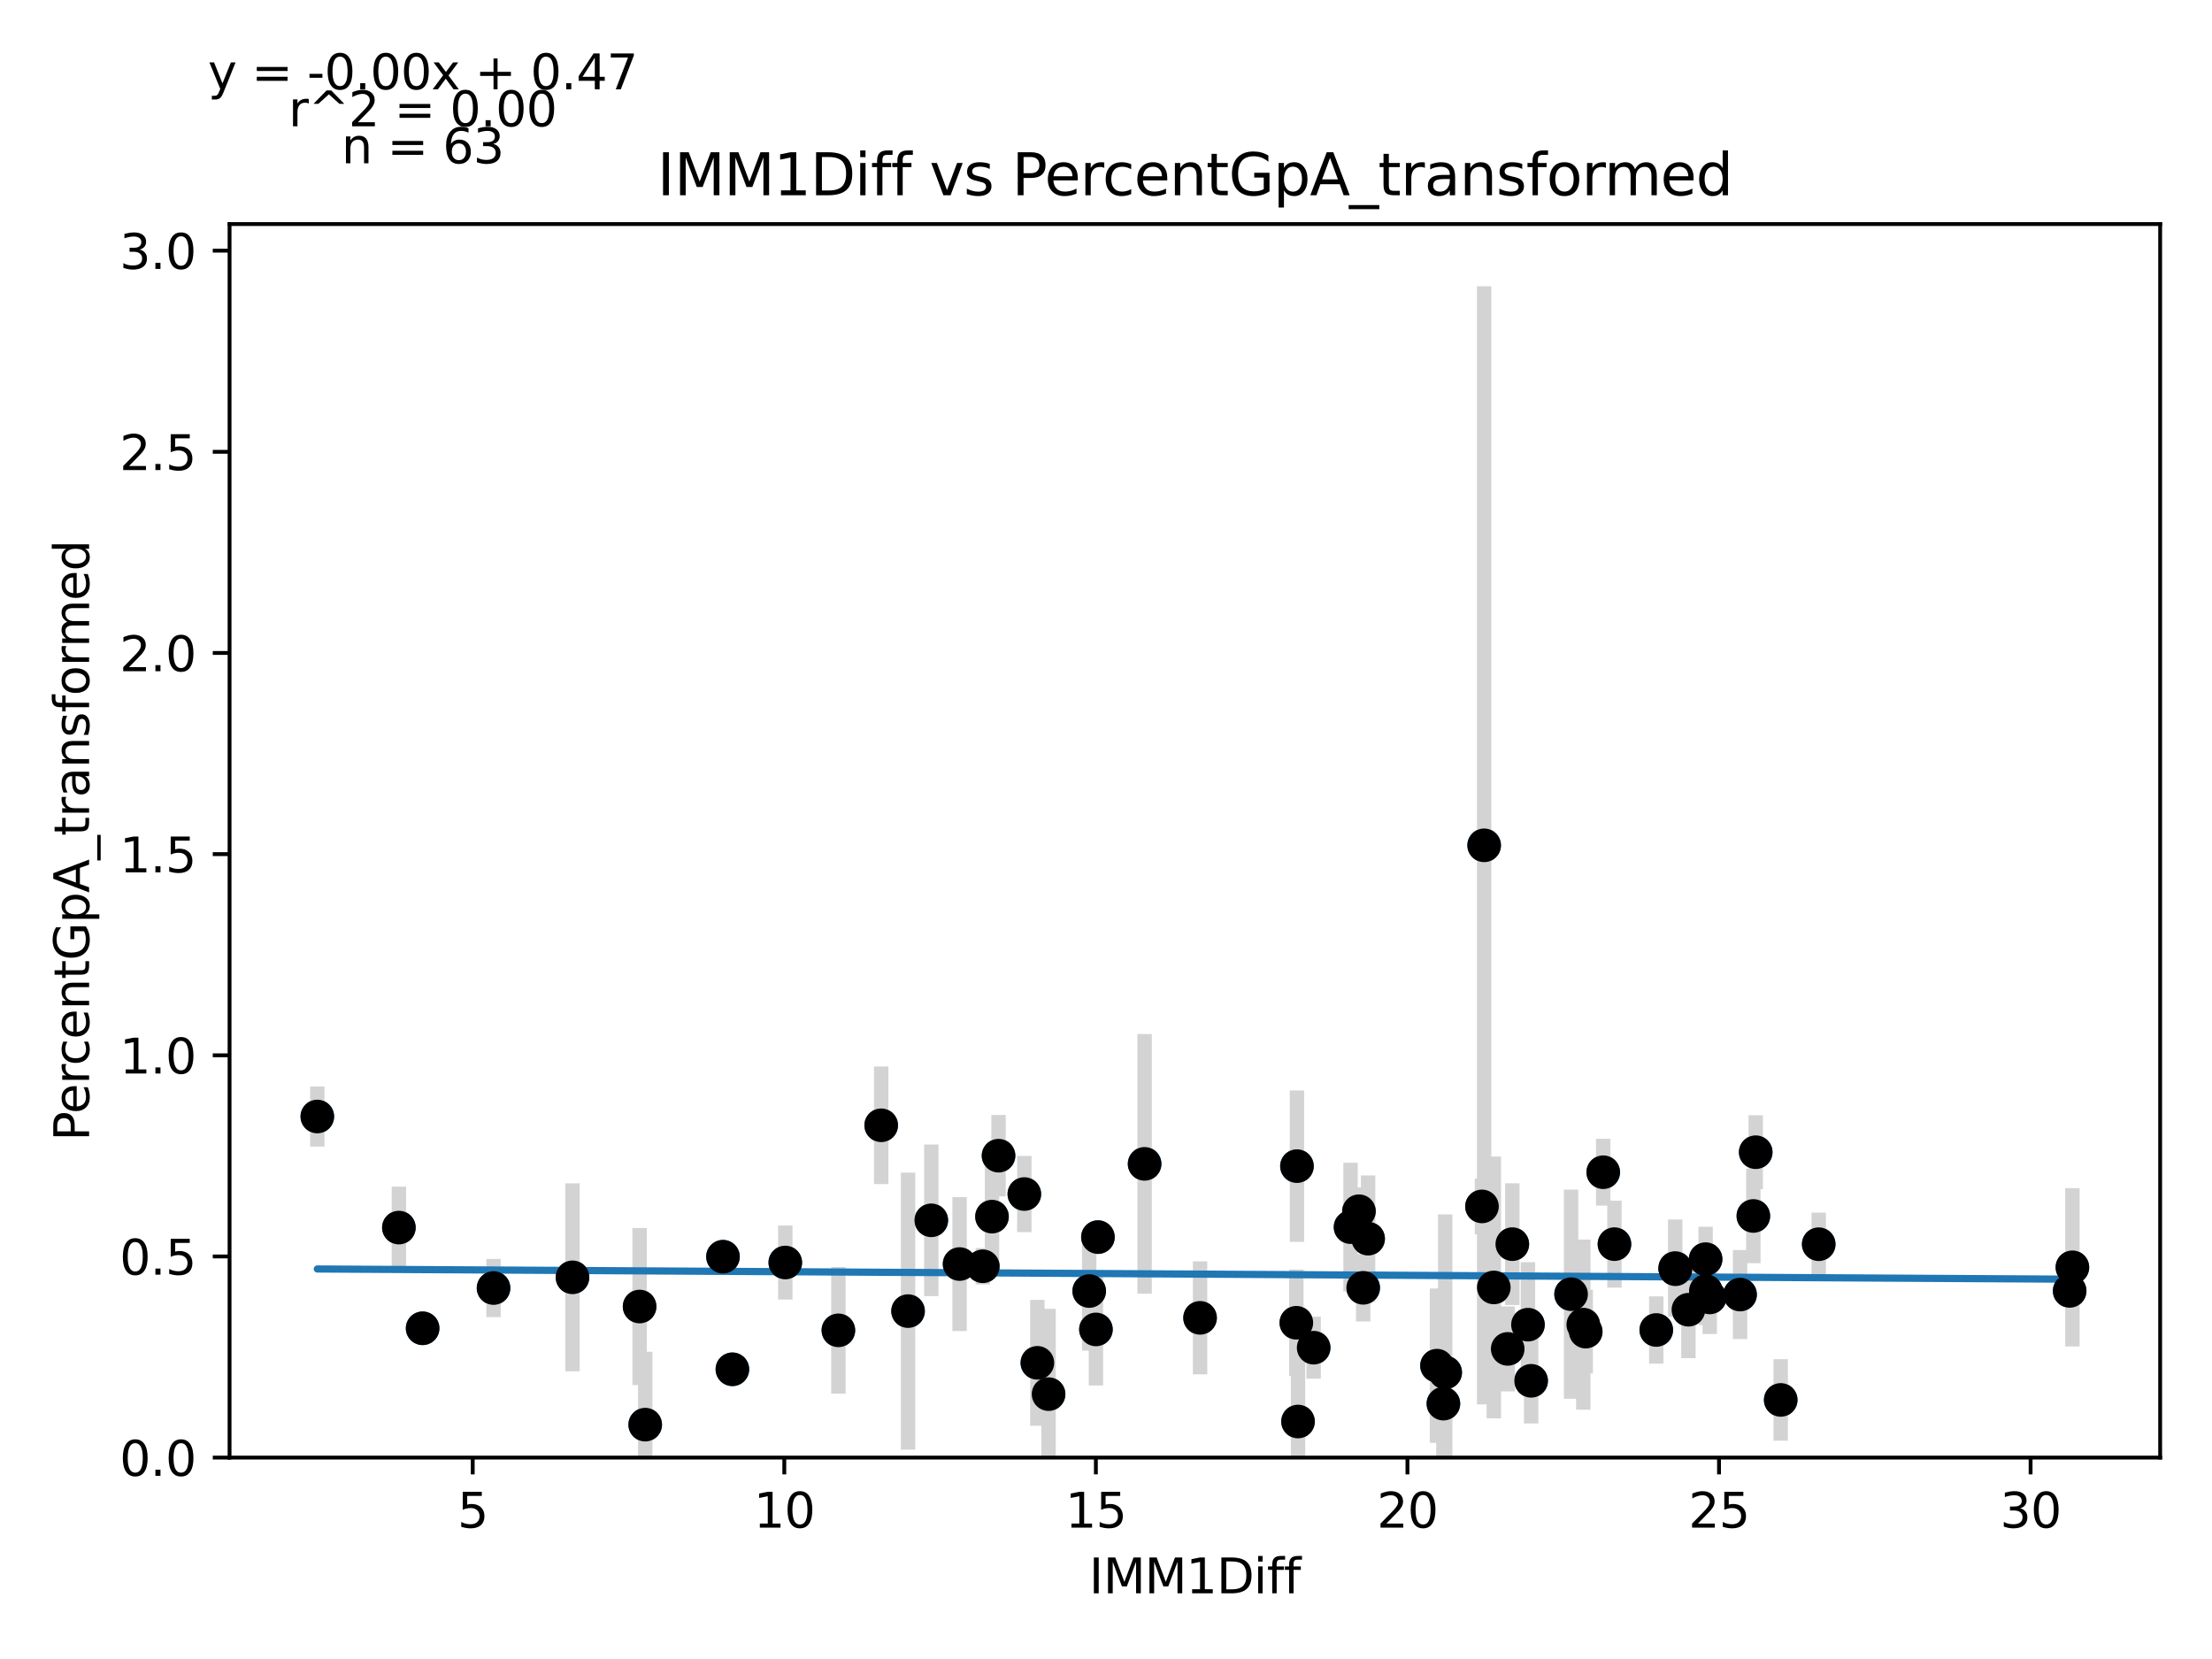 <?xml version="1.0" encoding="utf-8" standalone="no"?>
<!DOCTYPE svg PUBLIC "-//W3C//DTD SVG 1.1//EN"
  "http://www.w3.org/Graphics/SVG/1.1/DTD/svg11.dtd">
<svg xmlns:xlink="http://www.w3.org/1999/xlink" width="460.8pt" height="345.6pt" viewBox="0 0 460.8 345.6" xmlns="http://www.w3.org/2000/svg" version="1.1">
 <defs>
  <style type="text/css">*{stroke-linejoin: round; stroke-linecap: butt}</style>
 </defs>
 <g id="figure_1">
  <g id="patch_1">
   <path d="M 0 345.6 
L 460.8 345.6 
L 460.8 0 
L 0 0 
z
" style="fill: #ffffff"/>
  </g>
  <g id="axes_1">
   <g id="patch_2">
    <path d="M 47.821 303.64 
L 450 303.64 
L 450 46.676 
L 47.821 46.676 
z
" style="fill: #ffffff"/>
   </g>
   <g id="PathCollection_1">
    <defs>
     <path id="m6194863ac3" d="M 0 3 
C 0.796 3 1.559 2.684 2.121 2.121 
C 2.684 1.559 3 0.796 3 0 
C 3 -0.796 2.684 -1.559 2.121 -2.121 
C 1.559 -2.684 0.796 -3 0 -3 
C -0.796 -3 -1.559 -2.684 -2.121 -2.121 
C -2.684 -1.559 -3 -0.796 -3 0 
C -3 0.796 -2.684 1.559 -2.121 2.121 
C -1.559 2.684 -0.796 3 0 3 
z
" style="stroke: #1f77b4"/>
    </defs>
    <g clip-path="url(#pc442c8e558)">
     <use xlink:href="#m6194863ac3" x="163.591" y="263.003" style="fill: #1f77b4; stroke: #1f77b4"/>
     <use xlink:href="#m6194863ac3" x="204.742" y="263.789" style="fill: #1f77b4; stroke: #1f77b4"/>
     <use xlink:href="#m6194863ac3" x="208.013" y="240.752" style="fill: #1f77b4; stroke: #1f77b4"/>
     <use xlink:href="#m6194863ac3" x="88.04" y="276.706" style="fill: #1f77b4; stroke: #1f77b4"/>
     <use xlink:href="#m6194863ac3" x="83.095" y="255.728" style="fill: #1f77b4; stroke: #1f77b4"/>
     <use xlink:href="#m6194863ac3" x="150.61" y="261.796" style="fill: #1f77b4; stroke: #1f77b4"/>
     <use xlink:href="#m6194863ac3" x="119.26" y="266.09" style="fill: #1f77b4; stroke: #1f77b4"/>
     <use xlink:href="#m6194863ac3" x="189.164" y="273.127" style="fill: #1f77b4; stroke: #1f77b4"/>
     <use xlink:href="#m6194863ac3" x="102.813" y="268.321" style="fill: #1f77b4; stroke: #1f77b4"/>
     <use xlink:href="#m6194863ac3" x="66.102" y="232.59" style="fill: #1f77b4; stroke: #1f77b4"/>
     <use xlink:href="#m6194863ac3" x="314.083" y="281" style="fill: #1f77b4; stroke: #1f77b4"/>
     <use xlink:href="#m6194863ac3" x="134.409" y="296.78" style="fill: #1f77b4; stroke: #1f77b4"/>
     <use xlink:href="#m6194863ac3" x="199.9" y="263.323" style="fill: #1f77b4; stroke: #1f77b4"/>
     <use xlink:href="#m6194863ac3" x="309.176" y="176.098" style="fill: #1f77b4; stroke: #1f77b4"/>
     <use xlink:href="#m6194863ac3" x="270.051" y="275.557" style="fill: #1f77b4; stroke: #1f77b4"/>
     <use xlink:href="#m6194863ac3" x="213.387" y="248.742" style="fill: #1f77b4; stroke: #1f77b4"/>
     <use xlink:href="#m6194863ac3" x="133.241" y="272.174" style="fill: #1f77b4; stroke: #1f77b4"/>
     <use xlink:href="#m6194863ac3" x="362.49" y="269.68" style="fill: #1f77b4; stroke: #1f77b4"/>
     <use xlink:href="#m6194863ac3" x="218.437" y="290.424" style="fill: #1f77b4; stroke: #1f77b4"/>
     <use xlink:href="#m6194863ac3" x="249.995" y="274.531" style="fill: #1f77b4; stroke: #1f77b4"/>
     <use xlink:href="#m6194863ac3" x="285.005" y="258.038" style="fill: #1f77b4; stroke: #1f77b4"/>
     <use xlink:href="#m6194863ac3" x="308.722" y="251.319" style="fill: #1f77b4; stroke: #1f77b4"/>
     <use xlink:href="#m6194863ac3" x="194.006" y="254.215" style="fill: #1f77b4; stroke: #1f77b4"/>
     <use xlink:href="#m6194863ac3" x="226.901" y="268.949" style="fill: #1f77b4; stroke: #1f77b4"/>
     <use xlink:href="#m6194863ac3" x="270.401" y="296.128" style="fill: #1f77b4; stroke: #1f77b4"/>
     <use xlink:href="#m6194863ac3" x="283.979" y="268.273" style="fill: #1f77b4; stroke: #1f77b4"/>
     <use xlink:href="#m6194863ac3" x="216.101" y="283.901" style="fill: #1f77b4; stroke: #1f77b4"/>
     <use xlink:href="#m6194863ac3" x="355.311" y="262.306" style="fill: #1f77b4; stroke: #1f77b4"/>
     <use xlink:href="#m6194863ac3" x="329.829" y="275.945" style="fill: #1f77b4; stroke: #1f77b4"/>
     <use xlink:href="#m6194863ac3" x="270.18" y="242.929" style="fill: #1f77b4; stroke: #1f77b4"/>
     <use xlink:href="#m6194863ac3" x="345.03" y="277.061" style="fill: #1f77b4; stroke: #1f77b4"/>
     <use xlink:href="#m6194863ac3" x="431.148" y="268.917" style="fill: #1f77b4; stroke: #1f77b4"/>
     <use xlink:href="#m6194863ac3" x="299.349" y="284.493" style="fill: #1f77b4; stroke: #1f77b4"/>
     <use xlink:href="#m6194863ac3" x="273.659" y="280.747" style="fill: #1f77b4; stroke: #1f77b4"/>
     <use xlink:href="#m6194863ac3" x="431.719" y="264.003" style="fill: #1f77b4; stroke: #1f77b4"/>
     <use xlink:href="#m6194863ac3" x="174.651" y="277.132" style="fill: #1f77b4; stroke: #1f77b4"/>
     <use xlink:href="#m6194863ac3" x="238.441" y="242.454" style="fill: #1f77b4; stroke: #1f77b4"/>
     <use xlink:href="#m6194863ac3" x="318.964" y="287.648" style="fill: #1f77b4; stroke: #1f77b4"/>
     <use xlink:href="#m6194863ac3" x="311.188" y="268.197" style="fill: #1f77b4; stroke: #1f77b4"/>
     <use xlink:href="#m6194863ac3" x="152.57" y="285.249" style="fill: #1f77b4; stroke: #1f77b4"/>
     <use xlink:href="#m6194863ac3" x="228.303" y="276.945" style="fill: #1f77b4; stroke: #1f77b4"/>
     <use xlink:href="#m6194863ac3" x="206.65" y="253.447" style="fill: #1f77b4; stroke: #1f77b4"/>
     <use xlink:href="#m6194863ac3" x="327.285" y="269.603" style="fill: #1f77b4; stroke: #1f77b4"/>
     <use xlink:href="#m6194863ac3" x="378.872" y="259.193" style="fill: #1f77b4; stroke: #1f77b4"/>
     <use xlink:href="#m6194863ac3" x="348.977" y="264.163" style="fill: #1f77b4; stroke: #1f77b4"/>
     <use xlink:href="#m6194863ac3" x="283.097" y="252.321" style="fill: #1f77b4; stroke: #1f77b4"/>
     <use xlink:href="#m6194863ac3" x="365.255" y="253.307" style="fill: #1f77b4; stroke: #1f77b4"/>
     <use xlink:href="#m6194863ac3" x="318.302" y="275.956" style="fill: #1f77b4; stroke: #1f77b4"/>
     <use xlink:href="#m6194863ac3" x="315.044" y="259.179" style="fill: #1f77b4; stroke: #1f77b4"/>
     <use xlink:href="#m6194863ac3" x="281.344" y="255.634" style="fill: #1f77b4; stroke: #1f77b4"/>
     <use xlink:href="#m6194863ac3" x="333.983" y="244.195" style="fill: #1f77b4; stroke: #1f77b4"/>
     <use xlink:href="#m6194863ac3" x="300.686" y="292.404" style="fill: #1f77b4; stroke: #1f77b4"/>
     <use xlink:href="#m6194863ac3" x="336.32" y="259.178" style="fill: #1f77b4; stroke: #1f77b4"/>
     <use xlink:href="#m6194863ac3" x="370.954" y="291.629" style="fill: #1f77b4; stroke: #1f77b4"/>
     <use xlink:href="#m6194863ac3" x="351.729" y="272.841" style="fill: #1f77b4; stroke: #1f77b4"/>
     <use xlink:href="#m6194863ac3" x="365.748" y="240.026" style="fill: #1f77b4; stroke: #1f77b4"/>
     <use xlink:href="#m6194863ac3" x="301.063" y="285.907" style="fill: #1f77b4; stroke: #1f77b4"/>
     <use xlink:href="#m6194863ac3" x="355.363" y="268.96" style="fill: #1f77b4; stroke: #1f77b4"/>
     <use xlink:href="#m6194863ac3" x="356.168" y="270.278" style="fill: #1f77b4; stroke: #1f77b4"/>
     <use xlink:href="#m6194863ac3" x="228.718" y="257.712" style="fill: #1f77b4; stroke: #1f77b4"/>
     <use xlink:href="#m6194863ac3" x="183.569" y="234.419" style="fill: #1f77b4; stroke: #1f77b4"/>
     <use xlink:href="#m6194863ac3" x="330.336" y="277.404" style="fill: #1f77b4; stroke: #1f77b4"/>
     <use xlink:href="#m6194863ac3" x="349.029" y="264.404" style="fill: #1f77b4; stroke: #1f77b4"/>
    </g>
   </g>
   <g id="matplotlib.axis_1">
    <g id="xtick_1">
     <g id="line2d_1">
      <defs>
       <path id="m8604e4eb09" d="M 0 0 
L 0 3.5 
" style="stroke: #000000; stroke-width: 0.8"/>
      </defs>
      <g>
       <use xlink:href="#m8604e4eb09" x="98.477" y="303.64" style="stroke: #000000; stroke-width: 0.8"/>
      </g>
     </g>
     <g id="text_1">
      <!-- 5 -->
      <g transform="translate(95.296 318.238)scale(0.1 -0.1)">
       <defs>
        <path id="DejaVuSans-35" d="M 691 4666 
L 3169 4666 
L 3169 4134 
L 1269 4134 
L 1269 2991 
Q 1406 3038 1543 3061 
Q 1681 3084 1819 3084 
Q 2600 3084 3056 2656 
Q 3513 2228 3513 1497 
Q 3513 744 3044 326 
Q 2575 -91 1722 -91 
Q 1428 -91 1123 -41 
Q 819 9 494 109 
L 494 744 
Q 775 591 1075 516 
Q 1375 441 1709 441 
Q 2250 441 2565 725 
Q 2881 1009 2881 1497 
Q 2881 1984 2565 2268 
Q 2250 2553 1709 2553 
Q 1456 2553 1204 2497 
Q 953 2441 691 2322 
L 691 4666 
z
" transform="scale(0.016)"/>
       </defs>
       <use xlink:href="#DejaVuSans-35"/>
      </g>
     </g>
    </g>
    <g id="xtick_2">
     <g id="line2d_2">
      <g>
       <use xlink:href="#m8604e4eb09" x="163.384" y="303.64" style="stroke: #000000; stroke-width: 0.8"/>
      </g>
     </g>
     <g id="text_2">
      <!-- 10 -->
      <g transform="translate(157.021 318.238)scale(0.1 -0.1)">
       <defs>
        <path id="DejaVuSans-31" d="M 794 531 
L 1825 531 
L 1825 4091 
L 703 3866 
L 703 4441 
L 1819 4666 
L 2450 4666 
L 2450 531 
L 3481 531 
L 3481 0 
L 794 0 
L 794 531 
z
" transform="scale(0.016)"/>
        <path id="DejaVuSans-30" d="M 2034 4250 
Q 1547 4250 1301 3770 
Q 1056 3291 1056 2328 
Q 1056 1369 1301 889 
Q 1547 409 2034 409 
Q 2525 409 2770 889 
Q 3016 1369 3016 2328 
Q 3016 3291 2770 3770 
Q 2525 4250 2034 4250 
z
M 2034 4750 
Q 2819 4750 3233 4129 
Q 3647 3509 3647 2328 
Q 3647 1150 3233 529 
Q 2819 -91 2034 -91 
Q 1250 -91 836 529 
Q 422 1150 422 2328 
Q 422 3509 836 4129 
Q 1250 4750 2034 4750 
z
" transform="scale(0.016)"/>
       </defs>
       <use xlink:href="#DejaVuSans-31"/>
       <use xlink:href="#DejaVuSans-30" x="63.623"/>
      </g>
     </g>
    </g>
    <g id="xtick_3">
     <g id="line2d_3">
      <g>
       <use xlink:href="#m8604e4eb09" x="228.29" y="303.64" style="stroke: #000000; stroke-width: 0.8"/>
      </g>
     </g>
     <g id="text_3">
      <!-- 15 -->
      <g transform="translate(221.927 318.238)scale(0.1 -0.1)">
       <use xlink:href="#DejaVuSans-31"/>
       <use xlink:href="#DejaVuSans-35" x="63.623"/>
      </g>
     </g>
    </g>
    <g id="xtick_4">
     <g id="line2d_4">
      <g>
       <use xlink:href="#m8604e4eb09" x="293.196" y="303.64" style="stroke: #000000; stroke-width: 0.8"/>
      </g>
     </g>
     <g id="text_4">
      <!-- 20 -->
      <g transform="translate(286.834 318.238)scale(0.1 -0.1)">
       <defs>
        <path id="DejaVuSans-32" d="M 1228 531 
L 3431 531 
L 3431 0 
L 469 0 
L 469 531 
Q 828 903 1448 1529 
Q 2069 2156 2228 2338 
Q 2531 2678 2651 2914 
Q 2772 3150 2772 3378 
Q 2772 3750 2511 3984 
Q 2250 4219 1831 4219 
Q 1534 4219 1204 4116 
Q 875 4013 500 3803 
L 500 4441 
Q 881 4594 1212 4672 
Q 1544 4750 1819 4750 
Q 2544 4750 2975 4387 
Q 3406 4025 3406 3419 
Q 3406 3131 3298 2873 
Q 3191 2616 2906 2266 
Q 2828 2175 2409 1742 
Q 1991 1309 1228 531 
z
" transform="scale(0.016)"/>
       </defs>
       <use xlink:href="#DejaVuSans-32"/>
       <use xlink:href="#DejaVuSans-30" x="63.623"/>
      </g>
     </g>
    </g>
    <g id="xtick_5">
     <g id="line2d_5">
      <g>
       <use xlink:href="#m8604e4eb09" x="358.102" y="303.64" style="stroke: #000000; stroke-width: 0.8"/>
      </g>
     </g>
     <g id="text_5">
      <!-- 25 -->
      <g transform="translate(351.74 318.238)scale(0.1 -0.1)">
       <use xlink:href="#DejaVuSans-32"/>
       <use xlink:href="#DejaVuSans-35" x="63.623"/>
      </g>
     </g>
    </g>
    <g id="xtick_6">
     <g id="line2d_6">
      <g>
       <use xlink:href="#m8604e4eb09" x="423.009" y="303.64" style="stroke: #000000; stroke-width: 0.8"/>
      </g>
     </g>
     <g id="text_6">
      <!-- 30 -->
      <g transform="translate(416.646 318.238)scale(0.1 -0.1)">
       <defs>
        <path id="DejaVuSans-33" d="M 2597 2516 
Q 3050 2419 3304 2112 
Q 3559 1806 3559 1356 
Q 3559 666 3084 287 
Q 2609 -91 1734 -91 
Q 1441 -91 1130 -33 
Q 819 25 488 141 
L 488 750 
Q 750 597 1062 519 
Q 1375 441 1716 441 
Q 2309 441 2620 675 
Q 2931 909 2931 1356 
Q 2931 1769 2642 2001 
Q 2353 2234 1838 2234 
L 1294 2234 
L 1294 2753 
L 1863 2753 
Q 2328 2753 2575 2939 
Q 2822 3125 2822 3475 
Q 2822 3834 2567 4026 
Q 2313 4219 1838 4219 
Q 1578 4219 1281 4162 
Q 984 4106 628 3988 
L 628 4550 
Q 988 4650 1302 4700 
Q 1616 4750 1894 4750 
Q 2613 4750 3031 4423 
Q 3450 4097 3450 3541 
Q 3450 3153 3228 2886 
Q 3006 2619 2597 2516 
z
" transform="scale(0.016)"/>
       </defs>
       <use xlink:href="#DejaVuSans-33"/>
       <use xlink:href="#DejaVuSans-30" x="63.623"/>
      </g>
     </g>
    </g>
    <g id="text_7">
     <!-- IMM1Diff -->
     <g transform="translate(226.867 331.917)scale(0.1 -0.1)">
      <defs>
       <path id="DejaVuSans-49" d="M 628 4666 
L 1259 4666 
L 1259 0 
L 628 0 
L 628 4666 
z
" transform="scale(0.016)"/>
       <path id="DejaVuSans-4d" d="M 628 4666 
L 1569 4666 
L 2759 1491 
L 3956 4666 
L 4897 4666 
L 4897 0 
L 4281 0 
L 4281 4097 
L 3078 897 
L 2444 897 
L 1241 4097 
L 1241 0 
L 628 0 
L 628 4666 
z
" transform="scale(0.016)"/>
       <path id="DejaVuSans-44" d="M 1259 4147 
L 1259 519 
L 2022 519 
Q 2988 519 3436 956 
Q 3884 1394 3884 2338 
Q 3884 3275 3436 3711 
Q 2988 4147 2022 4147 
L 1259 4147 
z
M 628 4666 
L 1925 4666 
Q 3281 4666 3915 4102 
Q 4550 3538 4550 2338 
Q 4550 1131 3912 565 
Q 3275 0 1925 0 
L 628 0 
L 628 4666 
z
" transform="scale(0.016)"/>
       <path id="DejaVuSans-69" d="M 603 3500 
L 1178 3500 
L 1178 0 
L 603 0 
L 603 3500 
z
M 603 4863 
L 1178 4863 
L 1178 4134 
L 603 4134 
L 603 4863 
z
" transform="scale(0.016)"/>
       <path id="DejaVuSans-66" d="M 2375 4863 
L 2375 4384 
L 1825 4384 
Q 1516 4384 1395 4259 
Q 1275 4134 1275 3809 
L 1275 3500 
L 2222 3500 
L 2222 3053 
L 1275 3053 
L 1275 0 
L 697 0 
L 697 3053 
L 147 3053 
L 147 3500 
L 697 3500 
L 697 3744 
Q 697 4328 969 4595 
Q 1241 4863 1831 4863 
L 2375 4863 
z
" transform="scale(0.016)"/>
      </defs>
      <use xlink:href="#DejaVuSans-49"/>
      <use xlink:href="#DejaVuSans-4d" x="29.492"/>
      <use xlink:href="#DejaVuSans-4d" x="115.771"/>
      <use xlink:href="#DejaVuSans-31" x="202.051"/>
      <use xlink:href="#DejaVuSans-44" x="265.674"/>
      <use xlink:href="#DejaVuSans-69" x="342.676"/>
      <use xlink:href="#DejaVuSans-66" x="370.459"/>
      <use xlink:href="#DejaVuSans-66" x="405.664"/>
     </g>
    </g>
   </g>
   <g id="matplotlib.axis_2">
    <g id="ytick_1">
     <g id="line2d_7">
      <defs>
       <path id="mc6a43d0133" d="M 0 0 
L -3.5 0 
" style="stroke: #000000; stroke-width: 0.8"/>
      </defs>
      <g>
       <use xlink:href="#mc6a43d0133" x="47.821" y="303.64" style="stroke: #000000; stroke-width: 0.8"/>
      </g>
     </g>
     <g id="text_8">
      <!-- 0.0 -->
      <g transform="translate(24.918 307.439)scale(0.1 -0.1)">
       <defs>
        <path id="DejaVuSans-2e" d="M 684 794 
L 1344 794 
L 1344 0 
L 684 0 
L 684 794 
z
" transform="scale(0.016)"/>
       </defs>
       <use xlink:href="#DejaVuSans-30"/>
       <use xlink:href="#DejaVuSans-2e" x="63.623"/>
       <use xlink:href="#DejaVuSans-30" x="95.41"/>
      </g>
     </g>
    </g>
    <g id="ytick_2">
     <g id="line2d_8">
      <g>
       <use xlink:href="#mc6a43d0133" x="47.821" y="261.737" style="stroke: #000000; stroke-width: 0.8"/>
      </g>
     </g>
     <g id="text_9">
      <!-- 0.5 -->
      <g transform="translate(24.918 265.536)scale(0.1 -0.1)">
       <use xlink:href="#DejaVuSans-30"/>
       <use xlink:href="#DejaVuSans-2e" x="63.623"/>
       <use xlink:href="#DejaVuSans-35" x="95.41"/>
      </g>
     </g>
    </g>
    <g id="ytick_3">
     <g id="line2d_9">
      <g>
       <use xlink:href="#mc6a43d0133" x="47.821" y="219.833" style="stroke: #000000; stroke-width: 0.8"/>
      </g>
     </g>
     <g id="text_10">
      <!-- 1.0 -->
      <g transform="translate(24.918 223.633)scale(0.1 -0.1)">
       <use xlink:href="#DejaVuSans-31"/>
       <use xlink:href="#DejaVuSans-2e" x="63.623"/>
       <use xlink:href="#DejaVuSans-30" x="95.41"/>
      </g>
     </g>
    </g>
    <g id="ytick_4">
     <g id="line2d_10">
      <g>
       <use xlink:href="#mc6a43d0133" x="47.821" y="177.93" style="stroke: #000000; stroke-width: 0.8"/>
      </g>
     </g>
     <g id="text_11">
      <!-- 1.5 -->
      <g transform="translate(24.918 181.729)scale(0.1 -0.1)">
       <use xlink:href="#DejaVuSans-31"/>
       <use xlink:href="#DejaVuSans-2e" x="63.623"/>
       <use xlink:href="#DejaVuSans-35" x="95.41"/>
      </g>
     </g>
    </g>
    <g id="ytick_5">
     <g id="line2d_11">
      <g>
       <use xlink:href="#mc6a43d0133" x="47.821" y="136.027" style="stroke: #000000; stroke-width: 0.8"/>
      </g>
     </g>
     <g id="text_12">
      <!-- 2.0 -->
      <g transform="translate(24.918 139.826)scale(0.1 -0.1)">
       <use xlink:href="#DejaVuSans-32"/>
       <use xlink:href="#DejaVuSans-2e" x="63.623"/>
       <use xlink:href="#DejaVuSans-30" x="95.41"/>
      </g>
     </g>
    </g>
    <g id="ytick_6">
     <g id="line2d_12">
      <g>
       <use xlink:href="#mc6a43d0133" x="47.821" y="94.123" style="stroke: #000000; stroke-width: 0.8"/>
      </g>
     </g>
     <g id="text_13">
      <!-- 2.5 -->
      <g transform="translate(24.918 97.922)scale(0.1 -0.1)">
       <use xlink:href="#DejaVuSans-32"/>
       <use xlink:href="#DejaVuSans-2e" x="63.623"/>
       <use xlink:href="#DejaVuSans-35" x="95.41"/>
      </g>
     </g>
    </g>
    <g id="ytick_7">
     <g id="line2d_13">
      <g>
       <use xlink:href="#mc6a43d0133" x="47.821" y="52.22" style="stroke: #000000; stroke-width: 0.8"/>
      </g>
     </g>
     <g id="text_14">
      <!-- 3.0 -->
      <g transform="translate(24.918 56.019)scale(0.1 -0.1)">
       <use xlink:href="#DejaVuSans-33"/>
       <use xlink:href="#DejaVuSans-2e" x="63.623"/>
       <use xlink:href="#DejaVuSans-30" x="95.41"/>
      </g>
     </g>
    </g>
    <g id="text_15">
     <!-- PercentGpA_transformed -->
     <g transform="translate(18.56 237.696)rotate(-90)scale(0.1 -0.1)">
      <defs>
       <path id="DejaVuSans-50" d="M 1259 4147 
L 1259 2394 
L 2053 2394 
Q 2494 2394 2734 2622 
Q 2975 2850 2975 3272 
Q 2975 3691 2734 3919 
Q 2494 4147 2053 4147 
L 1259 4147 
z
M 628 4666 
L 2053 4666 
Q 2838 4666 3239 4311 
Q 3641 3956 3641 3272 
Q 3641 2581 3239 2228 
Q 2838 1875 2053 1875 
L 1259 1875 
L 1259 0 
L 628 0 
L 628 4666 
z
" transform="scale(0.016)"/>
       <path id="DejaVuSans-65" d="M 3597 1894 
L 3597 1613 
L 953 1613 
Q 991 1019 1311 708 
Q 1631 397 2203 397 
Q 2534 397 2845 478 
Q 3156 559 3463 722 
L 3463 178 
Q 3153 47 2828 -22 
Q 2503 -91 2169 -91 
Q 1331 -91 842 396 
Q 353 884 353 1716 
Q 353 2575 817 3079 
Q 1281 3584 2069 3584 
Q 2775 3584 3186 3129 
Q 3597 2675 3597 1894 
z
M 3022 2063 
Q 3016 2534 2758 2815 
Q 2500 3097 2075 3097 
Q 1594 3097 1305 2825 
Q 1016 2553 972 2059 
L 3022 2063 
z
" transform="scale(0.016)"/>
       <path id="DejaVuSans-72" d="M 2631 2963 
Q 2534 3019 2420 3045 
Q 2306 3072 2169 3072 
Q 1681 3072 1420 2755 
Q 1159 2438 1159 1844 
L 1159 0 
L 581 0 
L 581 3500 
L 1159 3500 
L 1159 2956 
Q 1341 3275 1631 3429 
Q 1922 3584 2338 3584 
Q 2397 3584 2469 3576 
Q 2541 3569 2628 3553 
L 2631 2963 
z
" transform="scale(0.016)"/>
       <path id="DejaVuSans-63" d="M 3122 3366 
L 3122 2828 
Q 2878 2963 2633 3030 
Q 2388 3097 2138 3097 
Q 1578 3097 1268 2742 
Q 959 2388 959 1747 
Q 959 1106 1268 751 
Q 1578 397 2138 397 
Q 2388 397 2633 464 
Q 2878 531 3122 666 
L 3122 134 
Q 2881 22 2623 -34 
Q 2366 -91 2075 -91 
Q 1284 -91 818 406 
Q 353 903 353 1747 
Q 353 2603 823 3093 
Q 1294 3584 2113 3584 
Q 2378 3584 2631 3529 
Q 2884 3475 3122 3366 
z
" transform="scale(0.016)"/>
       <path id="DejaVuSans-6e" d="M 3513 2113 
L 3513 0 
L 2938 0 
L 2938 2094 
Q 2938 2591 2744 2837 
Q 2550 3084 2163 3084 
Q 1697 3084 1428 2787 
Q 1159 2491 1159 1978 
L 1159 0 
L 581 0 
L 581 3500 
L 1159 3500 
L 1159 2956 
Q 1366 3272 1645 3428 
Q 1925 3584 2291 3584 
Q 2894 3584 3203 3211 
Q 3513 2838 3513 2113 
z
" transform="scale(0.016)"/>
       <path id="DejaVuSans-74" d="M 1172 4494 
L 1172 3500 
L 2356 3500 
L 2356 3053 
L 1172 3053 
L 1172 1153 
Q 1172 725 1289 603 
Q 1406 481 1766 481 
L 2356 481 
L 2356 0 
L 1766 0 
Q 1100 0 847 248 
Q 594 497 594 1153 
L 594 3053 
L 172 3053 
L 172 3500 
L 594 3500 
L 594 4494 
L 1172 4494 
z
" transform="scale(0.016)"/>
       <path id="DejaVuSans-47" d="M 3809 666 
L 3809 1919 
L 2778 1919 
L 2778 2438 
L 4434 2438 
L 4434 434 
Q 4069 175 3628 42 
Q 3188 -91 2688 -91 
Q 1594 -91 976 548 
Q 359 1188 359 2328 
Q 359 3472 976 4111 
Q 1594 4750 2688 4750 
Q 3144 4750 3555 4637 
Q 3966 4525 4313 4306 
L 4313 3634 
Q 3963 3931 3569 4081 
Q 3175 4231 2741 4231 
Q 1884 4231 1454 3753 
Q 1025 3275 1025 2328 
Q 1025 1384 1454 906 
Q 1884 428 2741 428 
Q 3075 428 3337 486 
Q 3600 544 3809 666 
z
" transform="scale(0.016)"/>
       <path id="DejaVuSans-70" d="M 1159 525 
L 1159 -1331 
L 581 -1331 
L 581 3500 
L 1159 3500 
L 1159 2969 
Q 1341 3281 1617 3432 
Q 1894 3584 2278 3584 
Q 2916 3584 3314 3078 
Q 3713 2572 3713 1747 
Q 3713 922 3314 415 
Q 2916 -91 2278 -91 
Q 1894 -91 1617 61 
Q 1341 213 1159 525 
z
M 3116 1747 
Q 3116 2381 2855 2742 
Q 2594 3103 2138 3103 
Q 1681 3103 1420 2742 
Q 1159 2381 1159 1747 
Q 1159 1113 1420 752 
Q 1681 391 2138 391 
Q 2594 391 2855 752 
Q 3116 1113 3116 1747 
z
" transform="scale(0.016)"/>
       <path id="DejaVuSans-41" d="M 2188 4044 
L 1331 1722 
L 3047 1722 
L 2188 4044 
z
M 1831 4666 
L 2547 4666 
L 4325 0 
L 3669 0 
L 3244 1197 
L 1141 1197 
L 716 0 
L 50 0 
L 1831 4666 
z
" transform="scale(0.016)"/>
       <path id="DejaVuSans-5f" d="M 3263 -1063 
L 3263 -1509 
L -63 -1509 
L -63 -1063 
L 3263 -1063 
z
" transform="scale(0.016)"/>
       <path id="DejaVuSans-61" d="M 2194 1759 
Q 1497 1759 1228 1600 
Q 959 1441 959 1056 
Q 959 750 1161 570 
Q 1363 391 1709 391 
Q 2188 391 2477 730 
Q 2766 1069 2766 1631 
L 2766 1759 
L 2194 1759 
z
M 3341 1997 
L 3341 0 
L 2766 0 
L 2766 531 
Q 2569 213 2275 61 
Q 1981 -91 1556 -91 
Q 1019 -91 701 211 
Q 384 513 384 1019 
Q 384 1609 779 1909 
Q 1175 2209 1959 2209 
L 2766 2209 
L 2766 2266 
Q 2766 2663 2505 2880 
Q 2244 3097 1772 3097 
Q 1472 3097 1187 3025 
Q 903 2953 641 2809 
L 641 3341 
Q 956 3463 1253 3523 
Q 1550 3584 1831 3584 
Q 2591 3584 2966 3190 
Q 3341 2797 3341 1997 
z
" transform="scale(0.016)"/>
       <path id="DejaVuSans-73" d="M 2834 3397 
L 2834 2853 
Q 2591 2978 2328 3040 
Q 2066 3103 1784 3103 
Q 1356 3103 1142 2972 
Q 928 2841 928 2578 
Q 928 2378 1081 2264 
Q 1234 2150 1697 2047 
L 1894 2003 
Q 2506 1872 2764 1633 
Q 3022 1394 3022 966 
Q 3022 478 2636 193 
Q 2250 -91 1575 -91 
Q 1294 -91 989 -36 
Q 684 19 347 128 
L 347 722 
Q 666 556 975 473 
Q 1284 391 1588 391 
Q 1994 391 2212 530 
Q 2431 669 2431 922 
Q 2431 1156 2273 1281 
Q 2116 1406 1581 1522 
L 1381 1569 
Q 847 1681 609 1914 
Q 372 2147 372 2553 
Q 372 3047 722 3315 
Q 1072 3584 1716 3584 
Q 2034 3584 2315 3537 
Q 2597 3491 2834 3397 
z
" transform="scale(0.016)"/>
       <path id="DejaVuSans-6f" d="M 1959 3097 
Q 1497 3097 1228 2736 
Q 959 2375 959 1747 
Q 959 1119 1226 758 
Q 1494 397 1959 397 
Q 2419 397 2687 759 
Q 2956 1122 2956 1747 
Q 2956 2369 2687 2733 
Q 2419 3097 1959 3097 
z
M 1959 3584 
Q 2709 3584 3137 3096 
Q 3566 2609 3566 1747 
Q 3566 888 3137 398 
Q 2709 -91 1959 -91 
Q 1206 -91 779 398 
Q 353 888 353 1747 
Q 353 2609 779 3096 
Q 1206 3584 1959 3584 
z
" transform="scale(0.016)"/>
       <path id="DejaVuSans-6d" d="M 3328 2828 
Q 3544 3216 3844 3400 
Q 4144 3584 4550 3584 
Q 5097 3584 5394 3201 
Q 5691 2819 5691 2113 
L 5691 0 
L 5113 0 
L 5113 2094 
Q 5113 2597 4934 2840 
Q 4756 3084 4391 3084 
Q 3944 3084 3684 2787 
Q 3425 2491 3425 1978 
L 3425 0 
L 2847 0 
L 2847 2094 
Q 2847 2600 2669 2842 
Q 2491 3084 2119 3084 
Q 1678 3084 1418 2786 
Q 1159 2488 1159 1978 
L 1159 0 
L 581 0 
L 581 3500 
L 1159 3500 
L 1159 2956 
Q 1356 3278 1631 3431 
Q 1906 3584 2284 3584 
Q 2666 3584 2933 3390 
Q 3200 3197 3328 2828 
z
" transform="scale(0.016)"/>
       <path id="DejaVuSans-64" d="M 2906 2969 
L 2906 4863 
L 3481 4863 
L 3481 0 
L 2906 0 
L 2906 525 
Q 2725 213 2448 61 
Q 2172 -91 1784 -91 
Q 1150 -91 751 415 
Q 353 922 353 1747 
Q 353 2572 751 3078 
Q 1150 3584 1784 3584 
Q 2172 3584 2448 3432 
Q 2725 3281 2906 2969 
z
M 947 1747 
Q 947 1113 1208 752 
Q 1469 391 1925 391 
Q 2381 391 2643 752 
Q 2906 1113 2906 1747 
Q 2906 2381 2643 2742 
Q 2381 3103 1925 3103 
Q 1469 3103 1208 2742 
Q 947 2381 947 1747 
z
" transform="scale(0.016)"/>
      </defs>
      <use xlink:href="#DejaVuSans-50"/>
      <use xlink:href="#DejaVuSans-65" x="56.678"/>
      <use xlink:href="#DejaVuSans-72" x="118.201"/>
      <use xlink:href="#DejaVuSans-63" x="157.064"/>
      <use xlink:href="#DejaVuSans-65" x="212.045"/>
      <use xlink:href="#DejaVuSans-6e" x="273.568"/>
      <use xlink:href="#DejaVuSans-74" x="336.947"/>
      <use xlink:href="#DejaVuSans-47" x="376.156"/>
      <use xlink:href="#DejaVuSans-70" x="453.646"/>
      <use xlink:href="#DejaVuSans-41" x="517.123"/>
      <use xlink:href="#DejaVuSans-5f" x="585.531"/>
      <use xlink:href="#DejaVuSans-74" x="635.531"/>
      <use xlink:href="#DejaVuSans-72" x="674.74"/>
      <use xlink:href="#DejaVuSans-61" x="715.854"/>
      <use xlink:href="#DejaVuSans-6e" x="777.133"/>
      <use xlink:href="#DejaVuSans-73" x="840.512"/>
      <use xlink:href="#DejaVuSans-66" x="892.611"/>
      <use xlink:href="#DejaVuSans-6f" x="927.816"/>
      <use xlink:href="#DejaVuSans-72" x="988.998"/>
      <use xlink:href="#DejaVuSans-6d" x="1028.361"/>
      <use xlink:href="#DejaVuSans-65" x="1125.773"/>
      <use xlink:href="#DejaVuSans-64" x="1187.297"/>
     </g>
    </g>
   </g>
   <g id="LineCollection_1">
    <path d="M 163.591 270.713 
L 163.591 255.293 
" clip-path="url(#pc442c8e558)" style="fill: none; stroke: #d3d3d3; stroke-width: 3"/>
    <path d="M 204.742 267.586 
L 204.742 259.993 
" clip-path="url(#pc442c8e558)" style="fill: none; stroke: #d3d3d3; stroke-width: 3"/>
    <path d="M 208.013 249.235 
L 208.013 232.269 
" clip-path="url(#pc442c8e558)" style="fill: none; stroke: #d3d3d3; stroke-width: 3"/>
    <path d="M 88.04 279.946 
L 88.04 273.466 
" clip-path="url(#pc442c8e558)" style="fill: none; stroke: #d3d3d3; stroke-width: 3"/>
    <path d="M 83.095 264.259 
L 83.095 247.197 
" clip-path="url(#pc442c8e558)" style="fill: none; stroke: #d3d3d3; stroke-width: 3"/>
    <path d="M 150.61 264.787 
L 150.61 258.805 
" clip-path="url(#pc442c8e558)" style="fill: none; stroke: #d3d3d3; stroke-width: 3"/>
    <path d="M 119.26 285.676 
L 119.26 246.504 
" clip-path="url(#pc442c8e558)" style="fill: none; stroke: #d3d3d3; stroke-width: 3"/>
    <path d="M 189.164 301.98 
L 189.164 244.274 
" clip-path="url(#pc442c8e558)" style="fill: none; stroke: #d3d3d3; stroke-width: 3"/>
    <path d="M 102.813 274.381 
L 102.813 262.26 
" clip-path="url(#pc442c8e558)" style="fill: none; stroke: #d3d3d3; stroke-width: 3"/>
    <path d="M 66.102 238.851 
L 66.102 226.328 
" clip-path="url(#pc442c8e558)" style="fill: none; stroke: #d3d3d3; stroke-width: 3"/>
    <path d="M 314.083 289.858 
L 314.083 272.142 
" clip-path="url(#pc442c8e558)" style="fill: none; stroke: #d3d3d3; stroke-width: 3"/>
    <path d="M 134.409 311.967 
L 134.409 281.593 
" clip-path="url(#pc442c8e558)" style="fill: none; stroke: #d3d3d3; stroke-width: 3"/>
    <path d="M 199.9 277.277 
L 199.9 249.369 
" clip-path="url(#pc442c8e558)" style="fill: none; stroke: #d3d3d3; stroke-width: 3"/>
    <path d="M 309.176 292.56 
L 309.176 59.635 
" clip-path="url(#pc442c8e558)" style="fill: none; stroke: #d3d3d3; stroke-width: 3"/>
    <path d="M 270.051 286.64 
L 270.051 264.474 
" clip-path="url(#pc442c8e558)" style="fill: none; stroke: #d3d3d3; stroke-width: 3"/>
    <path d="M 213.387 256.685 
L 213.387 240.799 
" clip-path="url(#pc442c8e558)" style="fill: none; stroke: #d3d3d3; stroke-width: 3"/>
    <path d="M 133.241 288.529 
L 133.241 255.82 
" clip-path="url(#pc442c8e558)" style="fill: none; stroke: #d3d3d3; stroke-width: 3"/>
    <path d="M 362.49 278.949 
L 362.49 260.411 
" clip-path="url(#pc442c8e558)" style="fill: none; stroke: #d3d3d3; stroke-width: 3"/>
    <path d="M 218.437 308.193 
L 218.437 272.656 
" clip-path="url(#pc442c8e558)" style="fill: none; stroke: #d3d3d3; stroke-width: 3"/>
    <path d="M 249.995 286.301 
L 249.995 262.761 
" clip-path="url(#pc442c8e558)" style="fill: none; stroke: #d3d3d3; stroke-width: 3"/>
    <path d="M 285.005 271.209 
L 285.005 244.866 
" clip-path="url(#pc442c8e558)" style="fill: none; stroke: #d3d3d3; stroke-width: 3"/>
    <path d="M 308.722 257.123 
L 308.722 245.514 
" clip-path="url(#pc442c8e558)" style="fill: none; stroke: #d3d3d3; stroke-width: 3"/>
    <path d="M 194.006 270 
L 194.006 238.43 
" clip-path="url(#pc442c8e558)" style="fill: none; stroke: #d3d3d3; stroke-width: 3"/>
    <path d="M 226.901 281.361 
L 226.901 256.538 
" clip-path="url(#pc442c8e558)" style="fill: none; stroke: #d3d3d3; stroke-width: 3"/>
    <path d="M 270.401 312.994 
L 270.401 279.262 
" clip-path="url(#pc442c8e558)" style="fill: none; stroke: #d3d3d3; stroke-width: 3"/>
    <path d="M 283.979 275.293 
L 283.979 261.252 
" clip-path="url(#pc442c8e558)" style="fill: none; stroke: #d3d3d3; stroke-width: 3"/>
    <path d="M 216.101 297.007 
L 216.101 270.795 
" clip-path="url(#pc442c8e558)" style="fill: none; stroke: #d3d3d3; stroke-width: 3"/>
    <path d="M 355.311 269.053 
L 355.311 255.559 
" clip-path="url(#pc442c8e558)" style="fill: none; stroke: #d3d3d3; stroke-width: 3"/>
    <path d="M 329.829 293.662 
L 329.829 258.228 
" clip-path="url(#pc442c8e558)" style="fill: none; stroke: #d3d3d3; stroke-width: 3"/>
    <path d="M 270.18 258.698 
L 270.18 227.16 
" clip-path="url(#pc442c8e558)" style="fill: none; stroke: #d3d3d3; stroke-width: 3"/>
    <path d="M 345.03 284.072 
L 345.03 270.051 
" clip-path="url(#pc442c8e558)" style="fill: none; stroke: #d3d3d3; stroke-width: 3"/>
    <path d="M 431.148 272.007 
L 431.148 265.827 
" clip-path="url(#pc442c8e558)" style="fill: none; stroke: #d3d3d3; stroke-width: 3"/>
    <path d="M 299.349 300.568 
L 299.349 268.417 
" clip-path="url(#pc442c8e558)" style="fill: none; stroke: #d3d3d3; stroke-width: 3"/>
    <path d="M 273.659 287.204 
L 273.659 274.289 
" clip-path="url(#pc442c8e558)" style="fill: none; stroke: #d3d3d3; stroke-width: 3"/>
    <path d="M 431.719 280.49 
L 431.719 247.516 
" clip-path="url(#pc442c8e558)" style="fill: none; stroke: #d3d3d3; stroke-width: 3"/>
    <path d="M 174.651 290.332 
L 174.651 263.932 
" clip-path="url(#pc442c8e558)" style="fill: none; stroke: #d3d3d3; stroke-width: 3"/>
    <path d="M 238.441 269.495 
L 238.441 215.413 
" clip-path="url(#pc442c8e558)" style="fill: none; stroke: #d3d3d3; stroke-width: 3"/>
    <path d="M 318.964 296.529 
L 318.964 278.766 
" clip-path="url(#pc442c8e558)" style="fill: none; stroke: #d3d3d3; stroke-width: 3"/>
    <path d="M 311.188 295.461 
L 311.188 240.932 
" clip-path="url(#pc442c8e558)" style="fill: none; stroke: #d3d3d3; stroke-width: 3"/>
    <path d="M 152.57 286.544 
L 152.57 283.954 
" clip-path="url(#pc442c8e558)" style="fill: none; stroke: #d3d3d3; stroke-width: 3"/>
    <path d="M 228.303 288.62 
L 228.303 265.271 
" clip-path="url(#pc442c8e558)" style="fill: none; stroke: #d3d3d3; stroke-width: 3"/>
    <path d="M 206.65 265.81 
L 206.65 241.084 
" clip-path="url(#pc442c8e558)" style="fill: none; stroke: #d3d3d3; stroke-width: 3"/>
    <path d="M 327.285 291.389 
L 327.285 247.817 
" clip-path="url(#pc442c8e558)" style="fill: none; stroke: #d3d3d3; stroke-width: 3"/>
    <path d="M 378.872 265.768 
L 378.872 252.619 
" clip-path="url(#pc442c8e558)" style="fill: none; stroke: #d3d3d3; stroke-width: 3"/>
    <path d="M 348.977 274.289 
L 348.977 254.038 
" clip-path="url(#pc442c8e558)" style="fill: none; stroke: #d3d3d3; stroke-width: 3"/>
    <path d="M 283.097 257.285 
L 283.097 247.357 
" clip-path="url(#pc442c8e558)" style="fill: none; stroke: #d3d3d3; stroke-width: 3"/>
    <path d="M 365.255 263.146 
L 365.255 243.467 
" clip-path="url(#pc442c8e558)" style="fill: none; stroke: #d3d3d3; stroke-width: 3"/>
    <path d="M 318.302 288.969 
L 318.302 262.943 
" clip-path="url(#pc442c8e558)" style="fill: none; stroke: #d3d3d3; stroke-width: 3"/>
    <path d="M 315.044 271.863 
L 315.044 246.496 
" clip-path="url(#pc442c8e558)" style="fill: none; stroke: #d3d3d3; stroke-width: 3"/>
    <path d="M 281.344 269.045 
L 281.344 242.224 
" clip-path="url(#pc442c8e558)" style="fill: none; stroke: #d3d3d3; stroke-width: 3"/>
    <path d="M 333.983 251.16 
L 333.983 237.23 
" clip-path="url(#pc442c8e558)" style="fill: none; stroke: #d3d3d3; stroke-width: 3"/>
    <path d="M 300.686 304.467 
L 300.686 280.341 
" clip-path="url(#pc442c8e558)" style="fill: none; stroke: #d3d3d3; stroke-width: 3"/>
    <path d="M 336.32 268.232 
L 336.32 250.124 
" clip-path="url(#pc442c8e558)" style="fill: none; stroke: #d3d3d3; stroke-width: 3"/>
    <path d="M 370.954 300.119 
L 370.954 283.138 
" clip-path="url(#pc442c8e558)" style="fill: none; stroke: #d3d3d3; stroke-width: 3"/>
    <path d="M 351.729 282.935 
L 351.729 262.746 
" clip-path="url(#pc442c8e558)" style="fill: none; stroke: #d3d3d3; stroke-width: 3"/>
    <path d="M 365.748 247.725 
L 365.748 232.327 
" clip-path="url(#pc442c8e558)" style="fill: none; stroke: #d3d3d3; stroke-width: 3"/>
    <path d="M 301.063 318.828 
L 301.063 252.986 
" clip-path="url(#pc442c8e558)" style="fill: none; stroke: #d3d3d3; stroke-width: 3"/>
    <path d="M 355.363 276.025 
L 355.363 261.895 
" clip-path="url(#pc442c8e558)" style="fill: none; stroke: #d3d3d3; stroke-width: 3"/>
    <path d="M 356.168 277.901 
L 356.168 262.656 
" clip-path="url(#pc442c8e558)" style="fill: none; stroke: #d3d3d3; stroke-width: 3"/>
    <path d="M 228.718 259.164 
L 228.718 256.26 
" clip-path="url(#pc442c8e558)" style="fill: none; stroke: #d3d3d3; stroke-width: 3"/>
    <path d="M 183.569 246.671 
L 183.569 222.166 
" clip-path="url(#pc442c8e558)" style="fill: none; stroke: #d3d3d3; stroke-width: 3"/>
    <path d="M 330.336 286.11 
L 330.336 268.699 
" clip-path="url(#pc442c8e558)" style="fill: none; stroke: #d3d3d3; stroke-width: 3"/>
    <path d="M 349.029 266.557 
L 349.029 262.25 
" clip-path="url(#pc442c8e558)" style="fill: none; stroke: #d3d3d3; stroke-width: 3"/>
   </g>
   <g id="line2d_14">
    <path d="M 163.591 264.92 
L 204.742 265.159 
L 208.013 265.178 
L 88.04 264.481 
L 83.095 264.452 
L 150.61 264.845 
L 119.26 264.663 
L 189.164 265.069 
L 102.813 264.567 
L 66.102 264.354 
L 314.083 265.795 
L 134.409 264.751 
L 199.9 265.131 
L 309.176 265.766 
L 270.051 265.539 
L 213.387 265.21 
L 133.241 264.744 
L 362.49 266.076 
L 218.437 265.239 
L 249.995 265.422 
L 285.005 265.626 
L 308.722 265.764 
L 194.006 265.097 
L 226.901 265.288 
L 270.401 265.541 
L 283.979 265.62 
L 216.101 265.225 
L 355.311 266.035 
L 329.829 265.886 
L 270.18 265.54 
L 345.03 265.975 
L 431.148 266.475 
L 299.349 265.709 
L 273.659 265.56 
L 431.719 266.479 
L 174.651 264.984 
L 238.441 265.355 
L 318.964 265.823 
L 311.188 265.778 
L 152.57 264.856 
L 228.303 265.296 
L 206.65 265.17 
L 327.285 265.872 
L 378.872 266.171 
L 348.977 265.998 
L 283.097 265.615 
L 365.255 266.092 
L 318.302 265.819 
L 315.044 265.8 
L 281.344 265.605 
L 333.983 265.911 
L 300.686 265.717 
L 336.32 265.924 
L 370.954 266.125 
L 351.729 266.014 
L 365.748 266.095 
L 301.063 265.719 
L 355.363 266.035 
L 356.168 266.039 
L 228.718 265.299 
L 183.569 265.036 
L 330.336 265.889 
L 349.029 265.998 
" clip-path="url(#pc442c8e558)" style="fill: none; stroke: #1f77b4; stroke-width: 1.5; stroke-linecap: square"/>
   </g>
   <g id="line2d_15">
    <defs>
     <path id="m3d48befe38" d="M 0 3 
C 0.796 3 1.559 2.684 2.121 2.121 
C 2.684 1.559 3 0.796 3 0 
C 3 -0.796 2.684 -1.559 2.121 -2.121 
C 1.559 -2.684 0.796 -3 0 -3 
C -0.796 -3 -1.559 -2.684 -2.121 -2.121 
C -2.684 -1.559 -3 -0.796 -3 0 
C -3 0.796 -2.684 1.559 -2.121 2.121 
C -1.559 2.684 -0.796 3 0 3 
z
" style="stroke: #000000"/>
    </defs>
    <g clip-path="url(#pc442c8e558)">
     <use xlink:href="#m3d48befe38" x="163.591" y="263.003" style="stroke: #000000"/>
     <use xlink:href="#m3d48befe38" x="204.742" y="263.789" style="stroke: #000000"/>
     <use xlink:href="#m3d48befe38" x="208.013" y="240.752" style="stroke: #000000"/>
     <use xlink:href="#m3d48befe38" x="88.04" y="276.706" style="stroke: #000000"/>
     <use xlink:href="#m3d48befe38" x="83.095" y="255.728" style="stroke: #000000"/>
     <use xlink:href="#m3d48befe38" x="150.61" y="261.796" style="stroke: #000000"/>
     <use xlink:href="#m3d48befe38" x="119.26" y="266.09" style="stroke: #000000"/>
     <use xlink:href="#m3d48befe38" x="189.164" y="273.127" style="stroke: #000000"/>
     <use xlink:href="#m3d48befe38" x="102.813" y="268.321" style="stroke: #000000"/>
     <use xlink:href="#m3d48befe38" x="66.102" y="232.59" style="stroke: #000000"/>
     <use xlink:href="#m3d48befe38" x="314.083" y="281" style="stroke: #000000"/>
     <use xlink:href="#m3d48befe38" x="134.409" y="296.78" style="stroke: #000000"/>
     <use xlink:href="#m3d48befe38" x="199.9" y="263.323" style="stroke: #000000"/>
     <use xlink:href="#m3d48befe38" x="309.176" y="176.098" style="stroke: #000000"/>
     <use xlink:href="#m3d48befe38" x="270.051" y="275.557" style="stroke: #000000"/>
     <use xlink:href="#m3d48befe38" x="213.387" y="248.742" style="stroke: #000000"/>
     <use xlink:href="#m3d48befe38" x="133.241" y="272.174" style="stroke: #000000"/>
     <use xlink:href="#m3d48befe38" x="362.49" y="269.68" style="stroke: #000000"/>
     <use xlink:href="#m3d48befe38" x="218.437" y="290.424" style="stroke: #000000"/>
     <use xlink:href="#m3d48befe38" x="249.995" y="274.531" style="stroke: #000000"/>
     <use xlink:href="#m3d48befe38" x="285.005" y="258.038" style="stroke: #000000"/>
     <use xlink:href="#m3d48befe38" x="308.722" y="251.319" style="stroke: #000000"/>
     <use xlink:href="#m3d48befe38" x="194.006" y="254.215" style="stroke: #000000"/>
     <use xlink:href="#m3d48befe38" x="226.901" y="268.949" style="stroke: #000000"/>
     <use xlink:href="#m3d48befe38" x="270.401" y="296.128" style="stroke: #000000"/>
     <use xlink:href="#m3d48befe38" x="283.979" y="268.273" style="stroke: #000000"/>
     <use xlink:href="#m3d48befe38" x="216.101" y="283.901" style="stroke: #000000"/>
     <use xlink:href="#m3d48befe38" x="355.311" y="262.306" style="stroke: #000000"/>
     <use xlink:href="#m3d48befe38" x="329.829" y="275.945" style="stroke: #000000"/>
     <use xlink:href="#m3d48befe38" x="270.18" y="242.929" style="stroke: #000000"/>
     <use xlink:href="#m3d48befe38" x="345.03" y="277.061" style="stroke: #000000"/>
     <use xlink:href="#m3d48befe38" x="431.148" y="268.917" style="stroke: #000000"/>
     <use xlink:href="#m3d48befe38" x="299.349" y="284.493" style="stroke: #000000"/>
     <use xlink:href="#m3d48befe38" x="273.659" y="280.747" style="stroke: #000000"/>
     <use xlink:href="#m3d48befe38" x="431.719" y="264.003" style="stroke: #000000"/>
     <use xlink:href="#m3d48befe38" x="174.651" y="277.132" style="stroke: #000000"/>
     <use xlink:href="#m3d48befe38" x="238.441" y="242.454" style="stroke: #000000"/>
     <use xlink:href="#m3d48befe38" x="318.964" y="287.648" style="stroke: #000000"/>
     <use xlink:href="#m3d48befe38" x="311.188" y="268.197" style="stroke: #000000"/>
     <use xlink:href="#m3d48befe38" x="152.57" y="285.249" style="stroke: #000000"/>
     <use xlink:href="#m3d48befe38" x="228.303" y="276.945" style="stroke: #000000"/>
     <use xlink:href="#m3d48befe38" x="206.65" y="253.447" style="stroke: #000000"/>
     <use xlink:href="#m3d48befe38" x="327.285" y="269.603" style="stroke: #000000"/>
     <use xlink:href="#m3d48befe38" x="378.872" y="259.193" style="stroke: #000000"/>
     <use xlink:href="#m3d48befe38" x="348.977" y="264.163" style="stroke: #000000"/>
     <use xlink:href="#m3d48befe38" x="283.097" y="252.321" style="stroke: #000000"/>
     <use xlink:href="#m3d48befe38" x="365.255" y="253.307" style="stroke: #000000"/>
     <use xlink:href="#m3d48befe38" x="318.302" y="275.956" style="stroke: #000000"/>
     <use xlink:href="#m3d48befe38" x="315.044" y="259.179" style="stroke: #000000"/>
     <use xlink:href="#m3d48befe38" x="281.344" y="255.634" style="stroke: #000000"/>
     <use xlink:href="#m3d48befe38" x="333.983" y="244.195" style="stroke: #000000"/>
     <use xlink:href="#m3d48befe38" x="300.686" y="292.404" style="stroke: #000000"/>
     <use xlink:href="#m3d48befe38" x="336.32" y="259.178" style="stroke: #000000"/>
     <use xlink:href="#m3d48befe38" x="370.954" y="291.629" style="stroke: #000000"/>
     <use xlink:href="#m3d48befe38" x="351.729" y="272.841" style="stroke: #000000"/>
     <use xlink:href="#m3d48befe38" x="365.748" y="240.026" style="stroke: #000000"/>
     <use xlink:href="#m3d48befe38" x="301.063" y="285.907" style="stroke: #000000"/>
     <use xlink:href="#m3d48befe38" x="355.363" y="268.96" style="stroke: #000000"/>
     <use xlink:href="#m3d48befe38" x="356.168" y="270.278" style="stroke: #000000"/>
     <use xlink:href="#m3d48befe38" x="228.718" y="257.712" style="stroke: #000000"/>
     <use xlink:href="#m3d48befe38" x="183.569" y="234.419" style="stroke: #000000"/>
     <use xlink:href="#m3d48befe38" x="330.336" y="277.404" style="stroke: #000000"/>
     <use xlink:href="#m3d48befe38" x="349.029" y="264.404" style="stroke: #000000"/>
    </g>
   </g>
   <g id="patch_3">
    <path d="M 47.821 303.64 
L 47.821 46.676 
" style="fill: none; stroke: #000000; stroke-width: 0.8; stroke-linejoin: miter; stroke-linecap: square"/>
   </g>
   <g id="patch_4">
    <path d="M 450 303.64 
L 450 46.676 
" style="fill: none; stroke: #000000; stroke-width: 0.8; stroke-linejoin: miter; stroke-linecap: square"/>
   </g>
   <g id="patch_5">
    <path d="M 47.821 303.64 
L 450 303.64 
" style="fill: none; stroke: #000000; stroke-width: 0.8; stroke-linejoin: miter; stroke-linecap: square"/>
   </g>
   <g id="patch_6">
    <path d="M 47.821 46.676 
L 450 46.676 
" style="fill: none; stroke: #000000; stroke-width: 0.8; stroke-linejoin: miter; stroke-linecap: square"/>
   </g>
   <g id="text_16">
    <!-- y = -0.00x + 0.47 -->
    <g transform="translate(43.315 18.599)scale(0.1 -0.1)">
     <defs>
      <path id="DejaVuSans-79" d="M 2059 -325 
Q 1816 -950 1584 -1140 
Q 1353 -1331 966 -1331 
L 506 -1331 
L 506 -850 
L 844 -850 
Q 1081 -850 1212 -737 
Q 1344 -625 1503 -206 
L 1606 56 
L 191 3500 
L 800 3500 
L 1894 763 
L 2988 3500 
L 3597 3500 
L 2059 -325 
z
" transform="scale(0.016)"/>
      <path id="DejaVuSans-20" transform="scale(0.016)"/>
      <path id="DejaVuSans-3d" d="M 678 2906 
L 4684 2906 
L 4684 2381 
L 678 2381 
L 678 2906 
z
M 678 1631 
L 4684 1631 
L 4684 1100 
L 678 1100 
L 678 1631 
z
" transform="scale(0.016)"/>
      <path id="DejaVuSans-2d" d="M 313 2009 
L 1997 2009 
L 1997 1497 
L 313 1497 
L 313 2009 
z
" transform="scale(0.016)"/>
      <path id="DejaVuSans-78" d="M 3513 3500 
L 2247 1797 
L 3578 0 
L 2900 0 
L 1881 1375 
L 863 0 
L 184 0 
L 1544 1831 
L 300 3500 
L 978 3500 
L 1906 2253 
L 2834 3500 
L 3513 3500 
z
" transform="scale(0.016)"/>
      <path id="DejaVuSans-2b" d="M 2944 4013 
L 2944 2272 
L 4684 2272 
L 4684 1741 
L 2944 1741 
L 2944 0 
L 2419 0 
L 2419 1741 
L 678 1741 
L 678 2272 
L 2419 2272 
L 2419 4013 
L 2944 4013 
z
" transform="scale(0.016)"/>
      <path id="DejaVuSans-34" d="M 2419 4116 
L 825 1625 
L 2419 1625 
L 2419 4116 
z
M 2253 4666 
L 3047 4666 
L 3047 1625 
L 3713 1625 
L 3713 1100 
L 3047 1100 
L 3047 0 
L 2419 0 
L 2419 1100 
L 313 1100 
L 313 1709 
L 2253 4666 
z
" transform="scale(0.016)"/>
      <path id="DejaVuSans-37" d="M 525 4666 
L 3525 4666 
L 3525 4397 
L 1831 0 
L 1172 0 
L 2766 4134 
L 525 4134 
L 525 4666 
z
" transform="scale(0.016)"/>
     </defs>
     <use xlink:href="#DejaVuSans-79"/>
     <use xlink:href="#DejaVuSans-20" x="59.18"/>
     <use xlink:href="#DejaVuSans-3d" x="90.967"/>
     <use xlink:href="#DejaVuSans-20" x="174.756"/>
     <use xlink:href="#DejaVuSans-2d" x="206.543"/>
     <use xlink:href="#DejaVuSans-30" x="242.627"/>
     <use xlink:href="#DejaVuSans-2e" x="306.25"/>
     <use xlink:href="#DejaVuSans-30" x="338.037"/>
     <use xlink:href="#DejaVuSans-30" x="401.66"/>
     <use xlink:href="#DejaVuSans-78" x="465.283"/>
     <use xlink:href="#DejaVuSans-20" x="524.463"/>
     <use xlink:href="#DejaVuSans-2b" x="556.25"/>
     <use xlink:href="#DejaVuSans-20" x="640.039"/>
     <use xlink:href="#DejaVuSans-30" x="671.826"/>
     <use xlink:href="#DejaVuSans-2e" x="735.449"/>
     <use xlink:href="#DejaVuSans-34" x="767.236"/>
     <use xlink:href="#DejaVuSans-37" x="830.859"/>
    </g>
   </g>
   <g id="text_17">
    <!-- r^2 = 0.00 -->
    <g transform="translate(60.112 26.308)scale(0.1 -0.1)">
     <defs>
      <path id="DejaVuSans-5e" d="M 2988 4666 
L 4684 2925 
L 4056 2925 
L 2681 4159 
L 1306 2925 
L 678 2925 
L 2375 4666 
L 2988 4666 
z
" transform="scale(0.016)"/>
     </defs>
     <use xlink:href="#DejaVuSans-72"/>
     <use xlink:href="#DejaVuSans-5e" x="41.113"/>
     <use xlink:href="#DejaVuSans-32" x="124.902"/>
     <use xlink:href="#DejaVuSans-20" x="188.525"/>
     <use xlink:href="#DejaVuSans-3d" x="220.312"/>
     <use xlink:href="#DejaVuSans-20" x="304.102"/>
     <use xlink:href="#DejaVuSans-30" x="335.889"/>
     <use xlink:href="#DejaVuSans-2e" x="399.512"/>
     <use xlink:href="#DejaVuSans-30" x="431.299"/>
     <use xlink:href="#DejaVuSans-30" x="494.922"/>
    </g>
   </g>
   <g id="text_18">
    <!-- n = 63 -->
    <g transform="translate(71.14 34.017)scale(0.1 -0.1)">
     <defs>
      <path id="DejaVuSans-36" d="M 2113 2584 
Q 1688 2584 1439 2293 
Q 1191 2003 1191 1497 
Q 1191 994 1439 701 
Q 1688 409 2113 409 
Q 2538 409 2786 701 
Q 3034 994 3034 1497 
Q 3034 2003 2786 2293 
Q 2538 2584 2113 2584 
z
M 3366 4563 
L 3366 3988 
Q 3128 4100 2886 4159 
Q 2644 4219 2406 4219 
Q 1781 4219 1451 3797 
Q 1122 3375 1075 2522 
Q 1259 2794 1537 2939 
Q 1816 3084 2150 3084 
Q 2853 3084 3261 2657 
Q 3669 2231 3669 1497 
Q 3669 778 3244 343 
Q 2819 -91 2113 -91 
Q 1303 -91 875 529 
Q 447 1150 447 2328 
Q 447 3434 972 4092 
Q 1497 4750 2381 4750 
Q 2619 4750 2861 4703 
Q 3103 4656 3366 4563 
z
" transform="scale(0.016)"/>
     </defs>
     <use xlink:href="#DejaVuSans-6e"/>
     <use xlink:href="#DejaVuSans-20" x="63.379"/>
     <use xlink:href="#DejaVuSans-3d" x="95.166"/>
     <use xlink:href="#DejaVuSans-20" x="178.955"/>
     <use xlink:href="#DejaVuSans-36" x="210.742"/>
     <use xlink:href="#DejaVuSans-33" x="274.365"/>
    </g>
   </g>
   <g id="text_19">
    <!-- IMM1Diff vs PercentGpA_transformed -->
    <g transform="translate(136.922 40.676)scale(0.12 -0.12)">
     <defs>
      <path id="DejaVuSans-76" d="M 191 3500 
L 800 3500 
L 1894 563 
L 2988 3500 
L 3597 3500 
L 2284 0 
L 1503 0 
L 191 3500 
z
" transform="scale(0.016)"/>
     </defs>
     <use xlink:href="#DejaVuSans-49"/>
     <use xlink:href="#DejaVuSans-4d" x="29.492"/>
     <use xlink:href="#DejaVuSans-4d" x="115.771"/>
     <use xlink:href="#DejaVuSans-31" x="202.051"/>
     <use xlink:href="#DejaVuSans-44" x="265.674"/>
     <use xlink:href="#DejaVuSans-69" x="342.676"/>
     <use xlink:href="#DejaVuSans-66" x="370.459"/>
     <use xlink:href="#DejaVuSans-66" x="405.664"/>
     <use xlink:href="#DejaVuSans-20" x="440.869"/>
     <use xlink:href="#DejaVuSans-76" x="472.656"/>
     <use xlink:href="#DejaVuSans-73" x="531.836"/>
     <use xlink:href="#DejaVuSans-20" x="583.936"/>
     <use xlink:href="#DejaVuSans-50" x="615.723"/>
     <use xlink:href="#DejaVuSans-65" x="672.4"/>
     <use xlink:href="#DejaVuSans-72" x="733.924"/>
     <use xlink:href="#DejaVuSans-63" x="772.787"/>
     <use xlink:href="#DejaVuSans-65" x="827.768"/>
     <use xlink:href="#DejaVuSans-6e" x="889.291"/>
     <use xlink:href="#DejaVuSans-74" x="952.67"/>
     <use xlink:href="#DejaVuSans-47" x="991.879"/>
     <use xlink:href="#DejaVuSans-70" x="1069.369"/>
     <use xlink:href="#DejaVuSans-41" x="1132.846"/>
     <use xlink:href="#DejaVuSans-5f" x="1201.254"/>
     <use xlink:href="#DejaVuSans-74" x="1251.254"/>
     <use xlink:href="#DejaVuSans-72" x="1290.463"/>
     <use xlink:href="#DejaVuSans-61" x="1331.576"/>
     <use xlink:href="#DejaVuSans-6e" x="1392.855"/>
     <use xlink:href="#DejaVuSans-73" x="1456.234"/>
     <use xlink:href="#DejaVuSans-66" x="1508.334"/>
     <use xlink:href="#DejaVuSans-6f" x="1543.539"/>
     <use xlink:href="#DejaVuSans-72" x="1604.721"/>
     <use xlink:href="#DejaVuSans-6d" x="1644.084"/>
     <use xlink:href="#DejaVuSans-65" x="1741.496"/>
     <use xlink:href="#DejaVuSans-64" x="1803.02"/>
    </g>
   </g>
  </g>
 </g>
 <defs>
  <clipPath id="pc442c8e558">
   <rect x="47.821" y="46.676" width="402.179" height="256.964"/>
  </clipPath>
 </defs>
</svg>
